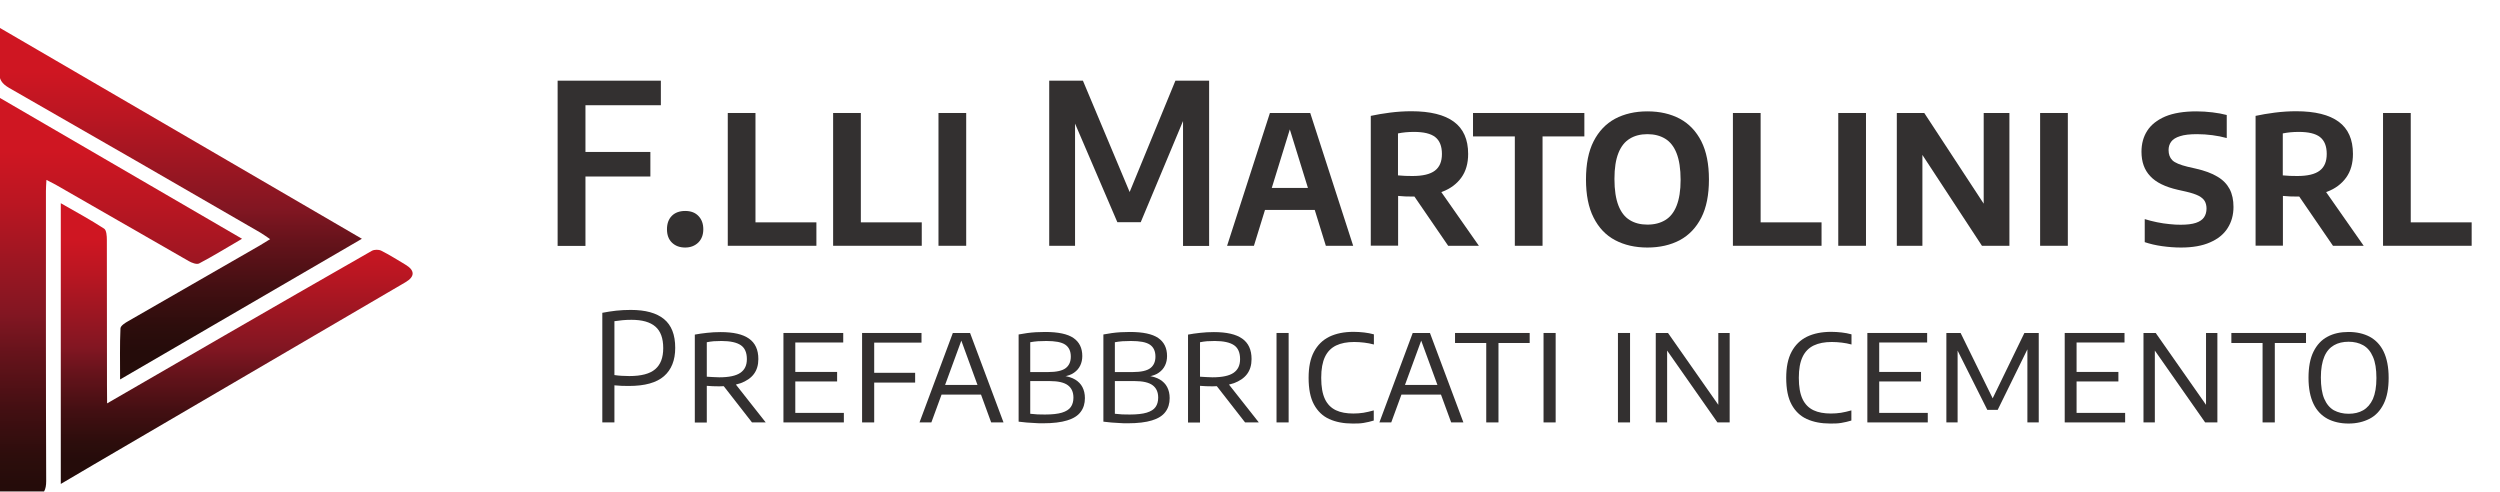 <svg width="361" height="71" viewBox="0 0 361 71" fill="none" xmlns="http://www.w3.org/2000/svg">
<g clip-path="url(#clip0_530_22)">
<g filter="url(#filter0_d_530_22)">
<path d="M0 71C0 50.613 0 30.516 0 10.148C11.681 16.931 23.181 23.624 34.952 30.48C32.735 31.765 30.788 32.977 28.751 34.044C28.408 34.225 27.687 33.953 27.255 33.7C20.838 30.028 14.421 26.338 8.003 22.648C7.643 22.449 7.282 22.268 6.706 21.978C6.67 22.611 6.633 23.1 6.633 23.57C6.633 37.535 6.615 51.5 6.67 65.465C6.67 66.695 6.345 67.4 5.245 67.961C3.533 68.811 1.893 69.878 0 71Z" fill="url(#paint0_linear_530_22)"/>
<path d="M52.256 30.48C40.504 37.318 29.039 43.975 17.341 50.794C17.341 48.172 17.287 45.784 17.395 43.414C17.413 43.034 18.08 42.618 18.53 42.365C24.857 38.711 31.184 35.075 37.529 31.439C37.962 31.186 38.359 30.933 39.008 30.535C38.413 30.137 38.016 29.829 37.602 29.594C25.506 22.593 13.411 15.611 1.298 8.683C0.288 8.086 -0.162 7.489 -0.108 6.295C-5.76451e-05 4.305 -0.072 2.315 -0.072 0C17.413 10.184 34.663 20.242 52.256 30.48Z" fill="url(#paint1_linear_530_22)"/>
<path d="M15.466 54.249C21.288 50.885 26.804 47.683 32.32 44.499C39.44 40.393 46.56 36.287 53.698 32.217C54.059 32.018 54.69 32.018 55.05 32.199C56.24 32.795 57.376 33.519 58.529 34.206C59.935 35.039 59.935 35.943 58.547 36.757C43.55 45.53 28.571 54.285 13.573 63.059C12.023 63.963 10.473 64.886 8.778 65.881C8.778 52.314 8.778 38.91 8.778 25.343C10.924 26.573 13.033 27.712 15.033 29.015C15.376 29.232 15.43 30.082 15.43 30.643C15.448 37.643 15.448 44.644 15.448 51.644C15.466 52.422 15.466 53.2 15.466 54.249Z" fill="url(#paint2_linear_530_22)"/>
</g>
<path d="M80.521 35.491V11.649H95.428V15.195H84.54V35.509H80.521V35.491ZM83.134 25.488V21.942H93.914V25.488H83.134Z" fill="#333030"/>
<path d="M98.943 35.744C98.15 35.744 97.519 35.509 97.032 35.038C96.545 34.568 96.311 33.917 96.311 33.103C96.311 32.289 96.545 31.638 97.014 31.167C97.483 30.697 98.132 30.462 98.943 30.462C99.754 30.462 100.385 30.697 100.854 31.186C101.322 31.674 101.557 32.307 101.557 33.103C101.557 33.899 101.322 34.532 100.836 35.02C100.349 35.491 99.718 35.744 98.943 35.744Z" fill="#333030"/>
<path d="M105.09 35.491V16.316H109.091V32.108H117.888V35.491H105.09Z" fill="#333030"/>
<path d="M120.303 35.491V16.316H124.305V32.108H133.102V35.491H120.303Z" fill="#333030"/>
<path d="M135.517 35.491V16.316H139.519V35.491H135.517Z" fill="#333030"/>
<path d="M151.506 35.491V11.649H156.373L163.403 28.4H162.844L169.73 11.649H174.597V35.509H170.829V15.412H171.694L164.719 32.09H161.348L154.192 15.412H155.237V35.491H151.506Z" fill="#333030"/>
<path d="M177.192 35.491L183.375 16.316H189.197L195.398 35.491H191.451L186.043 18.017H186.457L181.068 35.491H177.192ZM181.374 30.317L182.239 27.134H190.297L191.162 30.317H181.374Z" fill="#333030"/>
<path d="M197.94 35.491V16.732C198.787 16.551 199.706 16.389 200.716 16.262C201.725 16.135 202.753 16.063 203.798 16.063C206.52 16.063 208.575 16.57 209.945 17.582C211.315 18.596 212 20.133 212 22.231C212 23.588 211.675 24.728 211.026 25.632C210.378 26.537 209.458 27.242 208.251 27.694C207.043 28.165 205.619 28.382 203.96 28.382C203.6 28.382 203.257 28.382 202.915 28.364C202.572 28.346 202.23 28.327 201.887 28.291V35.473H197.94V35.491ZM203.96 25.415C205.439 25.415 206.52 25.162 207.205 24.637C207.89 24.113 208.214 23.317 208.214 22.231C208.214 21.11 207.89 20.296 207.241 19.789C206.592 19.283 205.565 19.048 204.177 19.048C203.744 19.048 203.348 19.066 202.969 19.102C202.59 19.138 202.23 19.192 201.869 19.265V25.325C202.266 25.361 202.608 25.379 202.915 25.397C203.185 25.397 203.546 25.415 203.96 25.415ZM209.116 35.491L203.041 26.627H207.349L213.55 35.491H209.116Z" fill="#333030"/>
<path d="M218.741 35.491V19.699H212.703V16.316H228.782V19.699H222.743V35.491H218.741Z" fill="#333030"/>
<path d="M237.885 35.744C236.1 35.744 234.55 35.382 233.216 34.677C231.882 33.971 230.855 32.886 230.116 31.421C229.377 29.974 229.016 28.128 229.016 25.922C229.016 23.697 229.377 21.852 230.116 20.404C230.855 18.957 231.882 17.872 233.216 17.148C234.55 16.443 236.1 16.081 237.885 16.081C239.687 16.081 241.238 16.443 242.571 17.148C243.905 17.872 244.933 18.957 245.672 20.404C246.411 21.87 246.771 23.697 246.771 25.922C246.771 28.128 246.411 29.974 245.672 31.421C244.933 32.868 243.905 33.953 242.571 34.677C241.238 35.382 239.669 35.744 237.885 35.744ZM237.885 32.434C238.894 32.434 239.741 32.217 240.462 31.782C241.183 31.348 241.724 30.661 242.103 29.702C242.481 28.744 242.68 27.513 242.68 25.976C242.68 24.384 242.481 23.1 242.103 22.141C241.724 21.164 241.165 20.459 240.444 20.024C239.723 19.59 238.876 19.373 237.885 19.373C236.893 19.373 236.046 19.59 235.343 20.024C234.622 20.459 234.081 21.146 233.703 22.087C233.324 23.027 233.126 24.275 233.126 25.831C233.126 27.441 233.324 28.707 233.703 29.684C234.081 30.643 234.622 31.348 235.343 31.782C236.046 32.217 236.893 32.434 237.885 32.434Z" fill="#333030"/>
<path d="M250.232 35.491V16.316H254.234V32.108H263.031V35.491H250.232Z" fill="#333030"/>
<path d="M265.446 35.491V16.316H269.448V35.491H265.446Z" fill="#333030"/>
<path d="M273.9 35.491V16.316H277.866L287.077 30.372H286.446V16.316H290.159V35.491H286.193L276.982 21.436H277.595V35.491H273.9Z" fill="#333030"/>
<path d="M294.593 35.491V16.316H298.595V35.491H294.593Z" fill="#333030"/>
<path d="M314.944 35.744C314.025 35.744 313.124 35.672 312.205 35.545C311.285 35.418 310.456 35.219 309.699 34.966V31.638C310.276 31.819 310.853 31.963 311.465 32.09C312.078 32.217 312.673 32.307 313.268 32.361C313.863 32.434 314.404 32.452 314.908 32.452C315.828 32.452 316.549 32.361 317.089 32.18C317.63 32 318.027 31.728 318.261 31.384C318.495 31.041 318.622 30.607 318.622 30.118C318.622 29.702 318.532 29.34 318.369 29.051C318.207 28.762 317.901 28.49 317.486 28.273C317.053 28.056 316.459 27.857 315.683 27.676L314.476 27.405C312.655 26.989 311.321 26.338 310.492 25.433C309.645 24.547 309.23 23.371 309.23 21.906C309.23 20.766 309.501 19.753 310.059 18.885C310.618 18.017 311.483 17.329 312.655 16.823C313.827 16.334 315.323 16.081 317.18 16.081C317.955 16.081 318.712 16.135 319.487 16.226C320.244 16.316 320.929 16.443 321.542 16.606V19.934C320.875 19.753 320.172 19.608 319.451 19.518C318.73 19.428 318.009 19.373 317.27 19.373C316.224 19.373 315.395 19.464 314.8 19.663C314.205 19.844 313.773 20.115 313.52 20.459C313.268 20.802 313.142 21.2 313.142 21.671C313.142 22.286 313.322 22.774 313.683 23.136C314.043 23.498 314.782 23.805 315.882 24.076L317.071 24.348C318.351 24.637 319.379 25.017 320.19 25.506C321.001 25.976 321.578 26.591 321.956 27.296C322.335 28.02 322.515 28.888 322.515 29.883C322.515 31.041 322.227 32.072 321.668 32.94C321.109 33.827 320.262 34.514 319.126 35.002C318.027 35.491 316.621 35.744 314.944 35.744Z" fill="#333030"/>
<path d="M325.706 35.491V16.732C326.553 16.551 327.472 16.389 328.482 16.262C329.491 16.135 330.519 16.063 331.564 16.063C334.286 16.063 336.341 16.57 337.711 17.582C339.081 18.596 339.766 20.133 339.766 22.231C339.766 23.588 339.441 24.728 338.792 25.632C338.143 26.537 337.224 27.242 336.016 27.694C334.809 28.165 333.385 28.382 331.726 28.382C331.366 28.382 331.023 28.382 330.681 28.364C330.338 28.346 329.996 28.327 329.653 28.291V35.473H325.706V35.491ZM331.726 25.415C333.204 25.415 334.286 25.162 334.971 24.637C335.656 24.113 335.98 23.317 335.98 22.231C335.98 21.11 335.656 20.296 335.007 19.789C334.358 19.283 333.331 19.048 331.943 19.048C331.51 19.048 331.113 19.066 330.735 19.102C330.356 19.138 329.996 19.192 329.635 19.265V25.325C330.032 25.361 330.374 25.379 330.681 25.397C330.969 25.397 331.312 25.415 331.726 25.415ZM336.882 35.491L330.807 26.627H335.115L341.316 35.491H336.882Z" fill="#333030"/>
<path d="M344.11 35.491V16.316H348.112V32.108H356.908V35.491H344.11Z" fill="#333030"/>
<path d="M86.974 60.996V45.169C87.641 45.042 88.308 44.933 88.975 44.861C89.642 44.789 90.345 44.752 91.084 44.752C93.193 44.752 94.797 45.187 95.879 46.073C96.96 46.959 97.501 48.334 97.501 50.233C97.501 52.006 96.96 53.381 95.879 54.322C94.797 55.262 93.121 55.733 90.813 55.733C90.435 55.733 90.092 55.733 89.768 55.715C89.443 55.696 89.083 55.678 88.722 55.642V60.996H86.974ZM90.867 54.303C92.598 54.303 93.842 53.978 94.617 53.309C95.392 52.639 95.77 51.644 95.77 50.27C95.77 48.841 95.392 47.809 94.635 47.158C93.878 46.507 92.742 46.181 91.192 46.181C90.723 46.181 90.29 46.2 89.894 46.236C89.497 46.272 89.101 46.326 88.722 46.38V54.159C89.083 54.213 89.425 54.249 89.768 54.267C90.11 54.285 90.471 54.303 90.867 54.303Z" fill="#333030"/>
<path d="M100.331 60.996V48.316C100.872 48.207 101.448 48.135 102.079 48.063C102.71 47.99 103.377 47.954 104.062 47.954C105.901 47.954 107.253 48.262 108.154 48.895C109.055 49.528 109.506 50.505 109.506 51.843C109.506 52.712 109.29 53.435 108.857 54.014C108.424 54.593 107.775 55.027 106.946 55.334C106.099 55.624 105.072 55.787 103.864 55.787C103.539 55.787 103.233 55.787 102.945 55.769C102.656 55.751 102.35 55.732 102.061 55.714V61.014H100.331V60.996ZM103.864 54.484C105.27 54.484 106.279 54.267 106.91 53.833C107.541 53.399 107.848 52.748 107.848 51.861C107.848 50.921 107.559 50.251 106.982 49.853C106.405 49.456 105.468 49.238 104.188 49.238C103.756 49.238 103.377 49.257 103.053 49.275C102.71 49.311 102.386 49.347 102.061 49.419V54.394C102.404 54.412 102.692 54.43 102.945 54.448C103.197 54.466 103.503 54.484 103.864 54.484ZM108.587 60.996L103.864 54.937H105.793L110.569 60.996H108.587Z" fill="#333030"/>
<path d="M113.129 60.997V48.081H121.763V49.456H114.841V59.622H121.853V60.997H113.129ZM114.211 55.082V53.707H120.88V55.082H114.211Z" fill="#333030"/>
<path d="M124.485 60.997V48.081H133.065V49.474H126.234V60.997H124.485ZM125.675 55.244V53.833H132.146V55.244H125.675Z" fill="#333030"/>
<path d="M132.777 60.997L137.59 48.081H140.077L144.908 60.997H143.124L138.689 48.841H138.942L134.489 60.997H132.777ZM135.409 56.981L135.805 55.588H141.844L142.241 56.981H135.409Z" fill="#333030"/>
<path d="M150.604 61.123C150.208 61.123 149.829 61.123 149.433 61.087C149.036 61.069 148.64 61.051 148.261 61.014C147.865 60.978 147.486 60.942 147.089 60.888V48.298C147.468 48.225 147.883 48.153 148.297 48.099C148.73 48.045 149.162 47.99 149.595 47.972C150.028 47.954 150.478 47.936 150.929 47.936C152.804 47.936 154.155 48.225 155.003 48.804C155.85 49.383 156.283 50.251 156.283 51.409C156.283 51.898 156.192 52.35 155.994 52.766C155.796 53.182 155.507 53.526 155.093 53.815C154.696 54.104 154.174 54.285 153.543 54.376L153.561 54.267C154.228 54.358 154.804 54.539 155.255 54.81C155.706 55.081 156.066 55.443 156.301 55.895C156.535 56.347 156.661 56.872 156.661 57.487C156.661 58.265 156.463 58.934 156.048 59.477C155.652 60.02 155.003 60.436 154.101 60.707C153.236 60.978 152.065 61.123 150.604 61.123ZM150.893 59.857C151.938 59.857 152.749 59.766 153.344 59.586C153.939 59.405 154.372 59.133 154.624 58.772C154.877 58.41 155.003 57.957 155.003 57.415C155.003 56.619 154.732 56.022 154.192 55.624C153.651 55.226 152.786 55.027 151.596 55.027H148.531V53.725H151.343C152.569 53.725 153.416 53.526 153.903 53.146C154.39 52.766 154.624 52.205 154.624 51.5C154.624 50.704 154.354 50.125 153.813 49.763C153.272 49.401 152.371 49.239 151.091 49.239C150.659 49.239 150.244 49.257 149.865 49.275C149.469 49.311 149.108 49.347 148.766 49.419V59.748C149.126 59.784 149.469 59.821 149.811 59.839C150.154 59.839 150.514 59.857 150.893 59.857Z" fill="#333030"/>
<path d="M162.844 61.123C162.447 61.123 162.069 61.123 161.672 61.087C161.276 61.069 160.879 61.051 160.501 61.014C160.104 60.978 159.725 60.942 159.329 60.888V48.298C159.707 48.225 160.122 48.153 160.537 48.099C160.969 48.045 161.402 47.99 161.834 47.972C162.267 47.954 162.718 47.936 163.168 47.936C165.043 47.936 166.395 48.225 167.242 48.804C168.089 49.383 168.522 50.251 168.522 51.409C168.522 51.898 168.432 52.35 168.234 52.766C168.035 53.182 167.747 53.526 167.332 53.815C166.936 54.104 166.413 54.285 165.782 54.376L165.8 54.267C166.467 54.358 167.044 54.539 167.494 54.81C167.945 55.081 168.306 55.443 168.54 55.895C168.774 56.347 168.9 56.872 168.9 57.487C168.9 58.265 168.702 58.934 168.288 59.477C167.891 60.02 167.242 60.436 166.341 60.707C165.476 60.978 164.286 61.123 162.844 61.123ZM163.132 59.857C164.178 59.857 164.989 59.766 165.584 59.586C166.179 59.405 166.611 59.133 166.864 58.772C167.116 58.41 167.242 57.957 167.242 57.415C167.242 56.619 166.972 56.022 166.431 55.624C165.89 55.226 165.025 55.027 163.835 55.027H160.753V53.725H163.565C164.791 53.725 165.638 53.526 166.125 53.146C166.611 52.766 166.846 52.205 166.846 51.5C166.846 50.704 166.575 50.125 166.034 49.763C165.494 49.401 164.592 49.239 163.313 49.239C162.88 49.239 162.465 49.257 162.087 49.275C161.69 49.311 161.33 49.347 160.987 49.419V59.748C161.348 59.784 161.69 59.821 162.033 59.839C162.393 59.839 162.754 59.857 163.132 59.857Z" fill="#333030"/>
<path d="M171.55 60.996V48.316C172.091 48.207 172.668 48.135 173.299 48.063C173.93 47.99 174.597 47.954 175.282 47.954C177.12 47.954 178.472 48.262 179.373 48.895C180.275 49.528 180.725 50.505 180.725 51.843C180.725 52.712 180.509 53.435 180.076 54.014C179.644 54.593 178.995 55.027 178.166 55.334C177.318 55.624 176.291 55.787 175.083 55.787C174.759 55.787 174.452 55.787 174.164 55.769C173.876 55.751 173.569 55.732 173.281 55.714V61.014H171.55V60.996ZM175.083 54.484C176.489 54.484 177.499 54.267 178.13 53.833C178.761 53.399 179.067 52.748 179.067 51.861C179.067 50.921 178.779 50.251 178.202 49.853C177.625 49.456 176.688 49.238 175.408 49.238C174.975 49.238 174.597 49.257 174.272 49.275C173.93 49.311 173.605 49.347 173.281 49.419V54.394C173.623 54.412 173.912 54.43 174.164 54.448C174.416 54.466 174.723 54.484 175.083 54.484ZM179.788 60.996L175.065 54.937H176.994L181.771 60.996H179.788Z" fill="#333030"/>
<path d="M184.33 60.997V48.081H186.079V60.997H184.33Z" fill="#333030"/>
<path d="M195.308 61.159C194.01 61.159 192.893 60.942 191.937 60.508C190.982 60.074 190.261 59.368 189.738 58.41C189.215 57.451 188.963 56.167 188.963 54.557C188.963 53.019 189.215 51.771 189.738 50.794C190.261 49.817 191 49.094 191.955 48.623C192.929 48.153 194.082 47.918 195.452 47.918C195.975 47.918 196.48 47.954 196.966 48.008C197.453 48.063 197.94 48.153 198.39 48.28V49.745C197.922 49.618 197.453 49.528 196.984 49.474C196.516 49.419 196.029 49.383 195.542 49.383C194.515 49.383 193.65 49.546 192.929 49.89C192.226 50.233 191.685 50.776 191.324 51.536C190.964 52.295 190.784 53.291 190.784 54.557C190.784 55.859 190.964 56.872 191.324 57.632C191.685 58.392 192.226 58.916 192.911 59.242C193.596 59.567 194.443 59.712 195.416 59.712C195.921 59.712 196.39 59.676 196.876 59.604C197.345 59.531 197.85 59.405 198.372 59.26V60.725C197.922 60.87 197.435 60.978 196.912 61.069C196.39 61.159 195.885 61.159 195.308 61.159Z" fill="#333030"/>
<path d="M199.184 60.997L203.996 48.081H206.484L211.315 60.997H209.548L205.096 48.841H205.348L200.896 60.997H199.184ZM201.815 56.981L202.212 55.588H208.251L208.647 56.981H201.815Z" fill="#333030"/>
<path d="M214.614 60.997V49.528H210.107V48.081H220.886V49.528H216.38V60.997H214.614Z" fill="#333030"/>
<path d="M222.887 60.997V48.081H224.636V60.997H222.887Z" fill="#333030"/>
<path d="M233.631 60.997V48.081H235.379V60.997H233.631Z" fill="#333030"/>
<path d="M239.092 60.997V48.081H240.859L248.484 58.971H248.123V48.081H249.764V60.997H247.997L240.372 50.107H240.733V60.997H239.092Z" fill="#333030"/>
<path d="M264.274 61.159C262.976 61.159 261.859 60.942 260.903 60.508C259.948 60.074 259.227 59.368 258.704 58.41C258.182 57.451 257.929 56.167 257.929 54.557C257.929 53.019 258.182 51.771 258.704 50.794C259.227 49.817 259.966 49.094 260.921 48.623C261.895 48.153 263.048 47.918 264.418 47.918C264.941 47.918 265.446 47.954 265.933 48.008C266.419 48.063 266.906 48.153 267.357 48.28V49.745C266.888 49.618 266.419 49.528 265.951 49.474C265.482 49.419 264.995 49.383 264.509 49.383C263.481 49.383 262.616 49.546 261.895 49.89C261.192 50.233 260.651 50.776 260.291 51.536C259.93 52.295 259.75 53.291 259.75 54.557C259.75 55.859 259.93 56.872 260.291 57.632C260.651 58.392 261.192 58.916 261.877 59.242C262.562 59.567 263.409 59.712 264.382 59.712C264.887 59.712 265.356 59.676 265.842 59.604C266.311 59.531 266.816 59.405 267.339 59.26V60.725C266.888 60.87 266.401 60.978 265.879 61.069C265.356 61.159 264.851 61.159 264.274 61.159Z" fill="#333030"/>
<path d="M269.646 60.997V48.081H278.28V49.456H271.358V59.622H278.37V60.997H269.646ZM270.727 55.082V53.707H277.397V55.082H270.727Z" fill="#333030"/>
<path d="M281.056 60.997V48.081H283.111L287.906 57.849H287.581L292.322 48.081H294.395V60.997H292.755V49.564H293.187L288.465 59.188H286.969L282.156 49.583H282.678V60.997H281.056Z" fill="#333030"/>
<path d="M298.144 60.997V48.081H306.779V49.456H299.857V59.622H306.869V60.997H298.144ZM299.226 55.082V53.707H305.896V55.082H299.226Z" fill="#333030"/>
<path d="M309.519 60.997V48.081H311.285L318.91 58.971H318.55V48.081H320.19V60.997H318.423L310.798 50.107H311.159V60.997H309.519Z" fill="#333030"/>
<path d="M326.715 60.997V49.528H322.209V48.081H332.988V49.528H328.482V60.997H326.715Z" fill="#333030"/>
<path d="M339.135 61.159C337.963 61.159 336.954 60.924 336.088 60.472C335.223 60.002 334.538 59.296 334.07 58.319C333.601 57.342 333.349 56.094 333.349 54.557C333.349 53.019 333.583 51.753 334.07 50.776C334.556 49.799 335.223 49.076 336.088 48.623C336.954 48.153 337.963 47.936 339.135 47.936C340.306 47.936 341.316 48.171 342.181 48.623C343.046 49.094 343.731 49.799 344.2 50.776C344.669 51.753 344.921 53.019 344.921 54.557C344.921 56.094 344.687 57.342 344.2 58.319C343.713 59.296 343.046 60.02 342.163 60.472C341.28 60.924 340.288 61.159 339.135 61.159ZM339.135 59.748C339.946 59.748 340.649 59.586 341.244 59.242C341.839 58.898 342.307 58.355 342.65 57.614C342.974 56.854 343.155 55.859 343.155 54.593C343.155 53.309 342.992 52.277 342.65 51.518C342.325 50.758 341.857 50.197 341.244 49.853C340.631 49.51 339.928 49.347 339.135 49.347C338.324 49.347 337.621 49.51 337.026 49.853C336.431 50.197 335.962 50.722 335.638 51.481C335.313 52.241 335.133 53.254 335.133 54.502C335.133 55.787 335.295 56.818 335.62 57.578C335.944 58.337 336.413 58.898 337.008 59.242C337.621 59.567 338.324 59.748 339.135 59.748Z" fill="#333030"/>
</g>
<defs>
<filter id="filter0_d_530_22" x="-4.113" y="0" width="67.699" height="79" filterUnits="userSpaceOnUse" color-interpolation-filters="sRGB">
<feFlood flood-opacity="0" result="BackgroundImageFix"/>
<feColorMatrix in="SourceAlpha" type="matrix" values="0 0 0 0 0 0 0 0 0 0 0 0 0 0 0 0 0 0 127 0" result="hardAlpha"/>
<feOffset dy="4"/>
<feGaussianBlur stdDeviation="2"/>
<feComposite in2="hardAlpha" operator="out"/>
<feColorMatrix type="matrix" values="0 0 0 0 0 0 0 0 0 0 0 0 0 0 0 0 0 0 0.25 0"/>
<feBlend mode="normal" in2="BackgroundImageFix" result="effect1_dropShadow_530_22"/>
<feBlend mode="normal" in="SourceGraphic" in2="effect1_dropShadow_530_22" result="shape"/>
</filter>
<linearGradient id="paint0_linear_530_22" x1="17.478" y1="10.145" x2="17.478" y2="70.993" gradientUnits="userSpaceOnUse">
<stop stop-color="#CF1622"/>
<stop offset="0.127" stop-color="#CF1622"/>
<stop offset="0.257" stop-color="#B91622"/>
<stop offset="0.514" stop-color="#821622"/>
<stop offset="0.606" stop-color="#66131B"/>
<stop offset="0.739" stop-color="#430F12"/>
<stop offset="0.849" stop-color="#2D0D0C"/>
<stop offset="0.92" stop-color="#250C0A"/>
<stop offset="1" stop-color="#250C0A"/>
</linearGradient>
<linearGradient id="paint1_linear_530_22" x1="26.074" y1="0" x2="26.074" y2="50.796" gradientUnits="userSpaceOnUse">
<stop stop-color="#CF1622"/>
<stop offset="0.127" stop-color="#CF1622"/>
<stop offset="0.257" stop-color="#B91622"/>
<stop offset="0.514" stop-color="#821622"/>
<stop offset="0.606" stop-color="#66131B"/>
<stop offset="0.739" stop-color="#430F12"/>
<stop offset="0.849" stop-color="#2D0D0C"/>
<stop offset="0.92" stop-color="#250C0A"/>
<stop offset="1" stop-color="#250C0A"/>
</linearGradient>
<linearGradient id="paint2_linear_530_22" x1="34.209" y1="25.346" x2="34.209" y2="65.892" gradientUnits="userSpaceOnUse">
<stop stop-color="#CF1622"/>
<stop offset="0.127" stop-color="#CF1622"/>
<stop offset="0.257" stop-color="#B91622"/>
<stop offset="0.514" stop-color="#821622"/>
<stop offset="0.606" stop-color="#66131B"/>
<stop offset="0.739" stop-color="#430F12"/>
<stop offset="0.849" stop-color="#2D0D0C"/>
<stop offset="0.92" stop-color="#250C0A"/>
<stop offset="1" stop-color="#250C0A"/>
</linearGradient>
<clipPath id="clip0_530_22">
<rect width="361" height="71" fill="white"/>
</clipPath>
</defs>
</svg>
